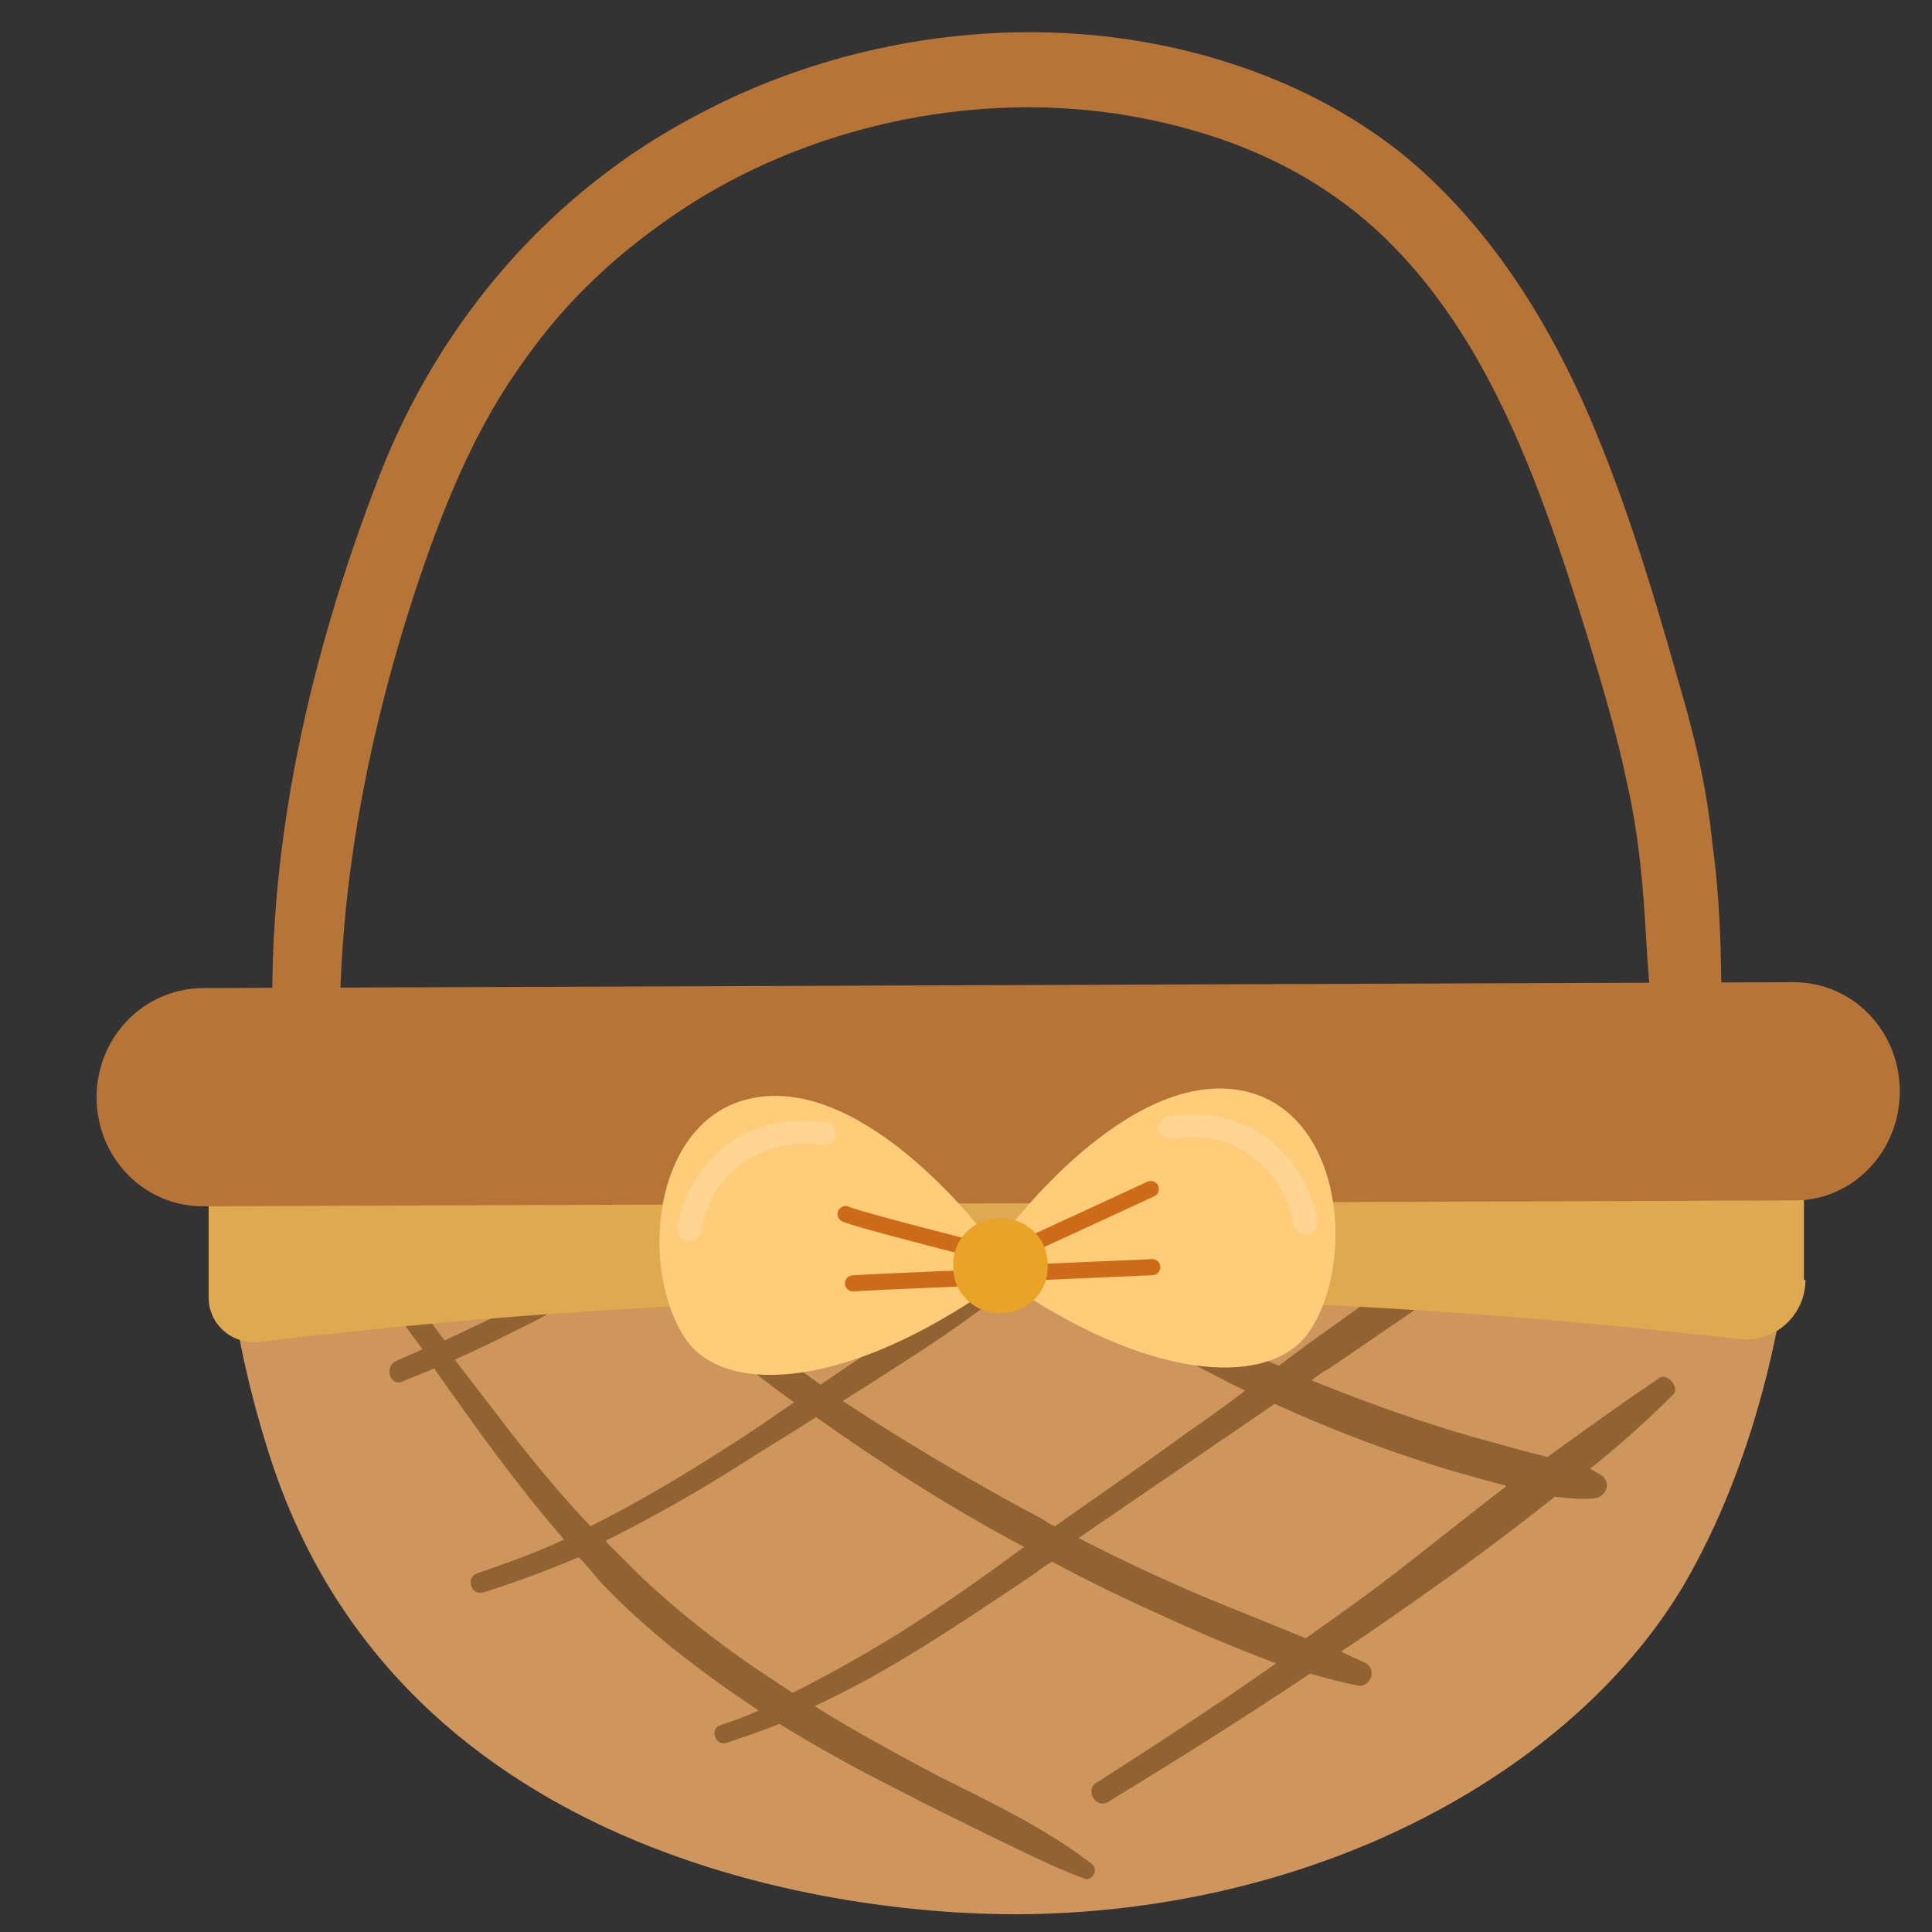 <svg width="120" height="120" viewBox="0 0 120 120" fill="none" xmlns="http://www.w3.org/2000/svg">
<rect x="0" y="0" width="120" height="120" fill="#333333" stroke="none"/>
<g clip-path="url(#clip0_2011_76700)">
<path d="M104.172 42.049C102.523 36.188 100.692 30.235 98.219 24.741C95.747 19.337 92.541 14.392 88.146 10.454C84.116 6.883 79.079 4.502 73.951 3.22C63.786 0.655 52.522 2.212 43.272 7.158C34.206 11.92 27.338 19.887 23.583 29.503C19.004 41.316 16.165 54.045 17.081 66.775C17.173 68.332 17.356 69.98 17.631 71.537C17.997 74.01 21.752 73.552 21.477 70.987C20.195 59.174 22.301 47.086 26.056 35.913C27.704 31.059 29.627 26.389 32.649 22.268C35.305 18.513 38.51 15.583 42.357 13.018C50.141 7.89 60.123 5.692 69.372 7.066C74.134 7.799 78.805 9.355 82.743 12.103C87.047 15.033 90.252 19.337 92.633 23.916C95.197 28.861 96.937 34.173 98.585 39.485C99.501 42.507 100.417 45.529 101.058 48.642C101.791 51.848 102.066 55.053 102.249 58.35C102.34 59.907 102.432 61.555 102.707 63.112C102.89 64.211 103.897 65.126 105.088 64.943C106.37 64.76 106.919 63.753 106.919 62.562C106.919 59.174 106.828 55.785 106.37 52.489C106.003 48.734 105.179 45.437 104.172 42.049Z" fill="#B77437"/>
<path d="M14.7 62.104C12.96 71.537 13.784 81.153 16.715 90.31C24.865 116.044 53.529 119.157 64.335 118.883C82.925 118.425 98.127 109.45 104.63 98.369C113.329 83.35 112.322 62.562 110.124 62.013C109.025 61.738 107.926 62.104 106.919 62.379C100.051 64.302 84.024 69.247 63.053 68.698C32.008 67.965 17.63 61.463 16.348 61.646C15.066 61.921 14.059 63.295 14.7 62.104Z" fill="#CE965D"/>
<path d="M102.981 85.64C100.692 87.197 98.402 88.845 96.113 90.493C95.38 90.31 94.648 90.127 94.007 89.944C92.358 89.486 90.618 89.028 88.97 88.479C86.406 87.655 83.933 86.739 81.46 85.731C81.827 85.457 82.193 85.182 82.559 84.999C84.299 83.808 86.039 82.618 87.779 81.427C89.519 80.237 91.442 79.046 93.091 77.581C93.549 77.123 92.999 76.299 92.45 76.574C88.97 77.764 85.764 80.237 82.834 82.343C81.644 83.167 80.545 83.992 79.446 84.816C79.354 84.816 79.263 84.724 79.171 84.724C73.127 81.977 67.266 78.405 60.672 76.94C59.665 76.665 59.298 78.314 60.306 78.497C66.442 80.054 71.662 83.625 77.339 86.373C76.149 87.288 74.867 88.204 73.676 89.028C71.02 90.951 68.273 92.874 65.526 94.798C65.343 94.706 65.068 94.615 64.885 94.431C60.581 92.142 56.368 89.669 52.339 87.013C52.796 86.739 53.346 86.373 53.804 86.098C56.368 84.449 59.024 82.801 61.496 80.878C61.954 80.511 61.679 79.504 61.038 79.779C58.291 80.878 55.91 82.526 53.529 84.266C52.705 84.816 51.789 85.457 50.965 86.006C49.591 84.999 48.126 83.992 46.844 82.984C44.463 81.153 42.173 79.321 39.884 77.306C40.067 77.123 40.25 76.848 40.342 76.574C40.433 76.299 40.067 76.024 39.884 76.116C39.609 76.207 39.334 76.391 39.06 76.574C38.51 76.024 37.869 75.566 37.32 75.017C36.77 74.467 35.946 75.383 36.495 75.933C37.045 76.391 37.503 76.94 38.052 77.398C37.594 77.764 37.045 78.13 36.587 78.405C35.305 79.229 34.023 80.054 32.649 80.786C31.001 81.702 29.352 82.435 27.612 83.259C26.239 81.427 24.865 79.596 23.491 77.764C23.034 77.123 21.935 77.764 22.392 78.405C23.675 80.237 24.957 82.068 26.239 83.808C25.689 84.083 25.14 84.266 24.59 84.541C23.858 84.907 24.224 86.098 24.957 85.823C25.598 85.548 26.33 85.274 26.971 84.999C29.536 88.662 32.1 92.234 35.03 95.622C33.29 96.446 31.459 97.087 29.627 97.728C28.895 98.003 29.261 99.102 29.993 98.919C32.008 98.278 34.023 97.545 35.946 96.721C36.404 97.179 36.77 97.637 37.228 98.186C40.159 101.3 43.547 103.864 47.118 106.245C46.294 106.611 45.562 106.886 44.737 107.161C44.096 107.344 44.371 108.443 45.104 108.26C46.203 107.893 47.302 107.527 48.401 107.069C50.782 108.534 53.254 109.908 55.819 111.19C57.742 112.198 59.665 113.113 61.496 114.029C63.419 114.945 65.343 115.952 67.357 116.685C67.815 116.868 68.273 116.135 67.815 115.769C64.976 113.571 61.496 111.923 58.2 110.274C55.635 108.901 53.071 107.527 50.599 105.97C55.361 103.772 59.756 100.75 64.152 97.82C64.518 97.545 64.885 97.27 65.343 96.996C67.724 98.278 70.196 99.468 72.669 100.567C74.867 101.574 77.065 102.49 79.263 103.314C75.599 105.879 71.845 108.351 68.09 110.732C67.357 111.19 68.09 112.381 68.823 111.923C73.035 109.359 77.248 106.703 81.369 103.955C82.376 104.23 83.383 104.505 84.299 104.688C85.032 104.871 85.581 103.772 84.849 103.314C84.299 103.04 83.841 102.857 83.292 102.582C84.574 101.758 85.856 100.842 87.047 100.018C90.343 97.728 93.457 95.439 96.571 92.966C97.395 93.058 98.219 93.149 99.043 93.058C99.776 92.966 100.142 92.05 99.41 91.592C99.227 91.501 98.952 91.318 98.769 91.226C100.6 89.761 102.34 88.204 103.989 86.556C104.263 86.098 103.531 85.182 102.981 85.64ZM36.679 94.798C34.847 92.874 33.199 90.86 31.55 88.754C30.451 87.288 29.352 85.915 28.253 84.449C29.902 83.717 31.55 82.892 33.199 82.068C34.572 81.336 35.946 80.511 37.228 79.687C37.778 79.321 38.327 78.863 38.785 78.405C42.173 81.519 45.653 84.449 49.316 87.105C48.126 87.929 46.935 88.754 45.653 89.578C42.814 91.409 39.792 93.241 36.679 94.798ZM55.635 101.574C53.529 102.857 51.423 104.047 49.225 105.146C48.95 104.963 48.675 104.78 48.401 104.597C45.287 102.582 42.265 100.292 39.518 97.637C38.877 96.996 38.236 96.355 37.594 95.713C40.525 94.248 43.272 92.691 46.02 90.951C47.576 89.944 49.133 89.028 50.69 88.021C54.811 90.951 59.115 93.699 63.603 96.08C61.038 98.003 58.383 99.835 55.635 101.574ZM85.673 98.461C84.208 99.56 82.651 100.659 81.094 101.758C78.896 100.842 76.79 100.018 74.592 99.102C72.028 98.003 69.464 96.812 66.991 95.53C71.02 92.783 75.141 89.944 79.171 87.197C82.193 88.57 85.215 89.761 88.329 90.768C89.977 91.318 91.626 91.776 93.365 92.234C93.457 92.234 93.457 92.234 93.549 92.325C90.893 94.34 88.329 96.446 85.673 98.461Z" fill="#916332"/>
<path d="M112.139 79.504C112.139 81.702 110.216 83.442 108.018 83.167C94.281 81.611 78.988 80.511 62.137 80.603C45.287 80.603 29.81 81.702 16.073 83.35C14.425 83.534 12.96 82.251 12.96 80.603V73.094H112.047V79.504H112.139Z" fill="#DFA950"/>
<path d="M12.502 61.372L111.406 61.005C115.07 61.005 118 64.027 118 67.782C118 71.537 115.07 74.559 111.498 74.559L12.594 74.925C8.931 74.925 6 71.903 6 68.148C6 64.485 8.839 61.463 12.502 61.372Z" fill="#B77437"/>
<path d="M62.138 76.965C62.138 76.965 69.189 67.166 76.24 67.624C83.292 68.082 84.391 78.064 81.369 82.642C79.079 86.123 71.936 85.939 63.145 80.078C63.145 80.078 59.573 79.62 62.138 76.965Z" fill="#FFCC79"/>
<g opacity="0.18">
<path d="M72.944 70.737C74.684 70.371 76.515 70.829 77.889 71.928C79.263 72.935 80.087 74.492 80.361 76.141C80.453 76.507 80.911 76.781 81.277 76.69C81.735 76.598 81.827 76.141 81.827 75.774C81.46 73.76 80.361 71.928 78.621 70.646C76.881 69.364 74.592 68.906 72.486 69.364C72.119 69.455 71.845 69.913 71.936 70.279C72.119 70.554 72.577 70.737 72.944 70.737Z" fill="white"/>
</g>
<path d="M61.771 77.423C61.771 77.423 54.72 67.624 47.668 68.082C40.617 68.54 39.518 78.522 42.54 83.1C44.829 86.58 51.972 86.397 60.764 80.536C60.764 80.536 64.335 80.078 61.771 77.423Z" fill="#FFCC79"/>
<g opacity="0.18">
<path d="M51.423 69.73C49.316 69.364 47.027 69.73 45.287 71.012C43.639 72.203 42.448 74.034 42.082 76.141C41.99 76.507 42.173 76.965 42.631 77.056C42.998 77.148 43.456 76.965 43.547 76.507C43.822 74.859 44.646 73.302 46.02 72.294C47.393 71.287 49.316 70.829 50.965 71.104C51.331 71.195 51.789 71.012 51.881 70.554C51.972 70.28 51.789 69.822 51.423 69.73Z" fill="white"/>
</g>
<path d="M63.145 77.697L71.478 73.851" stroke="#CE6B19" stroke-miterlimit="10" stroke-linecap="round"/>
<path d="M63.236 79.071L71.57 78.705" stroke="#CE6B19" stroke-miterlimit="10" stroke-linecap="round"/>
<path d="M61.313 77.789C61.313 77.789 52.979 75.683 52.522 75.408" stroke="#CE6B19" stroke-miterlimit="10" stroke-linecap="round"/>
<path d="M61.038 79.346C61.038 79.346 54.262 79.621 52.98 79.712" stroke="#CE6B19" stroke-miterlimit="10" stroke-linecap="round"/>
<path d="M65.068 78.522C65.159 80.17 63.877 81.544 62.229 81.544C60.581 81.635 59.207 80.353 59.207 78.705C59.115 77.056 60.397 75.683 62.046 75.683C63.694 75.591 65.068 76.873 65.068 78.522Z" fill="#E9A427"/>
</g>
<defs>
<clipPath id="clip0_2011_76700">
<rect width="120" height="120" fill="white"/>
</clipPath>
</defs>
</svg>

